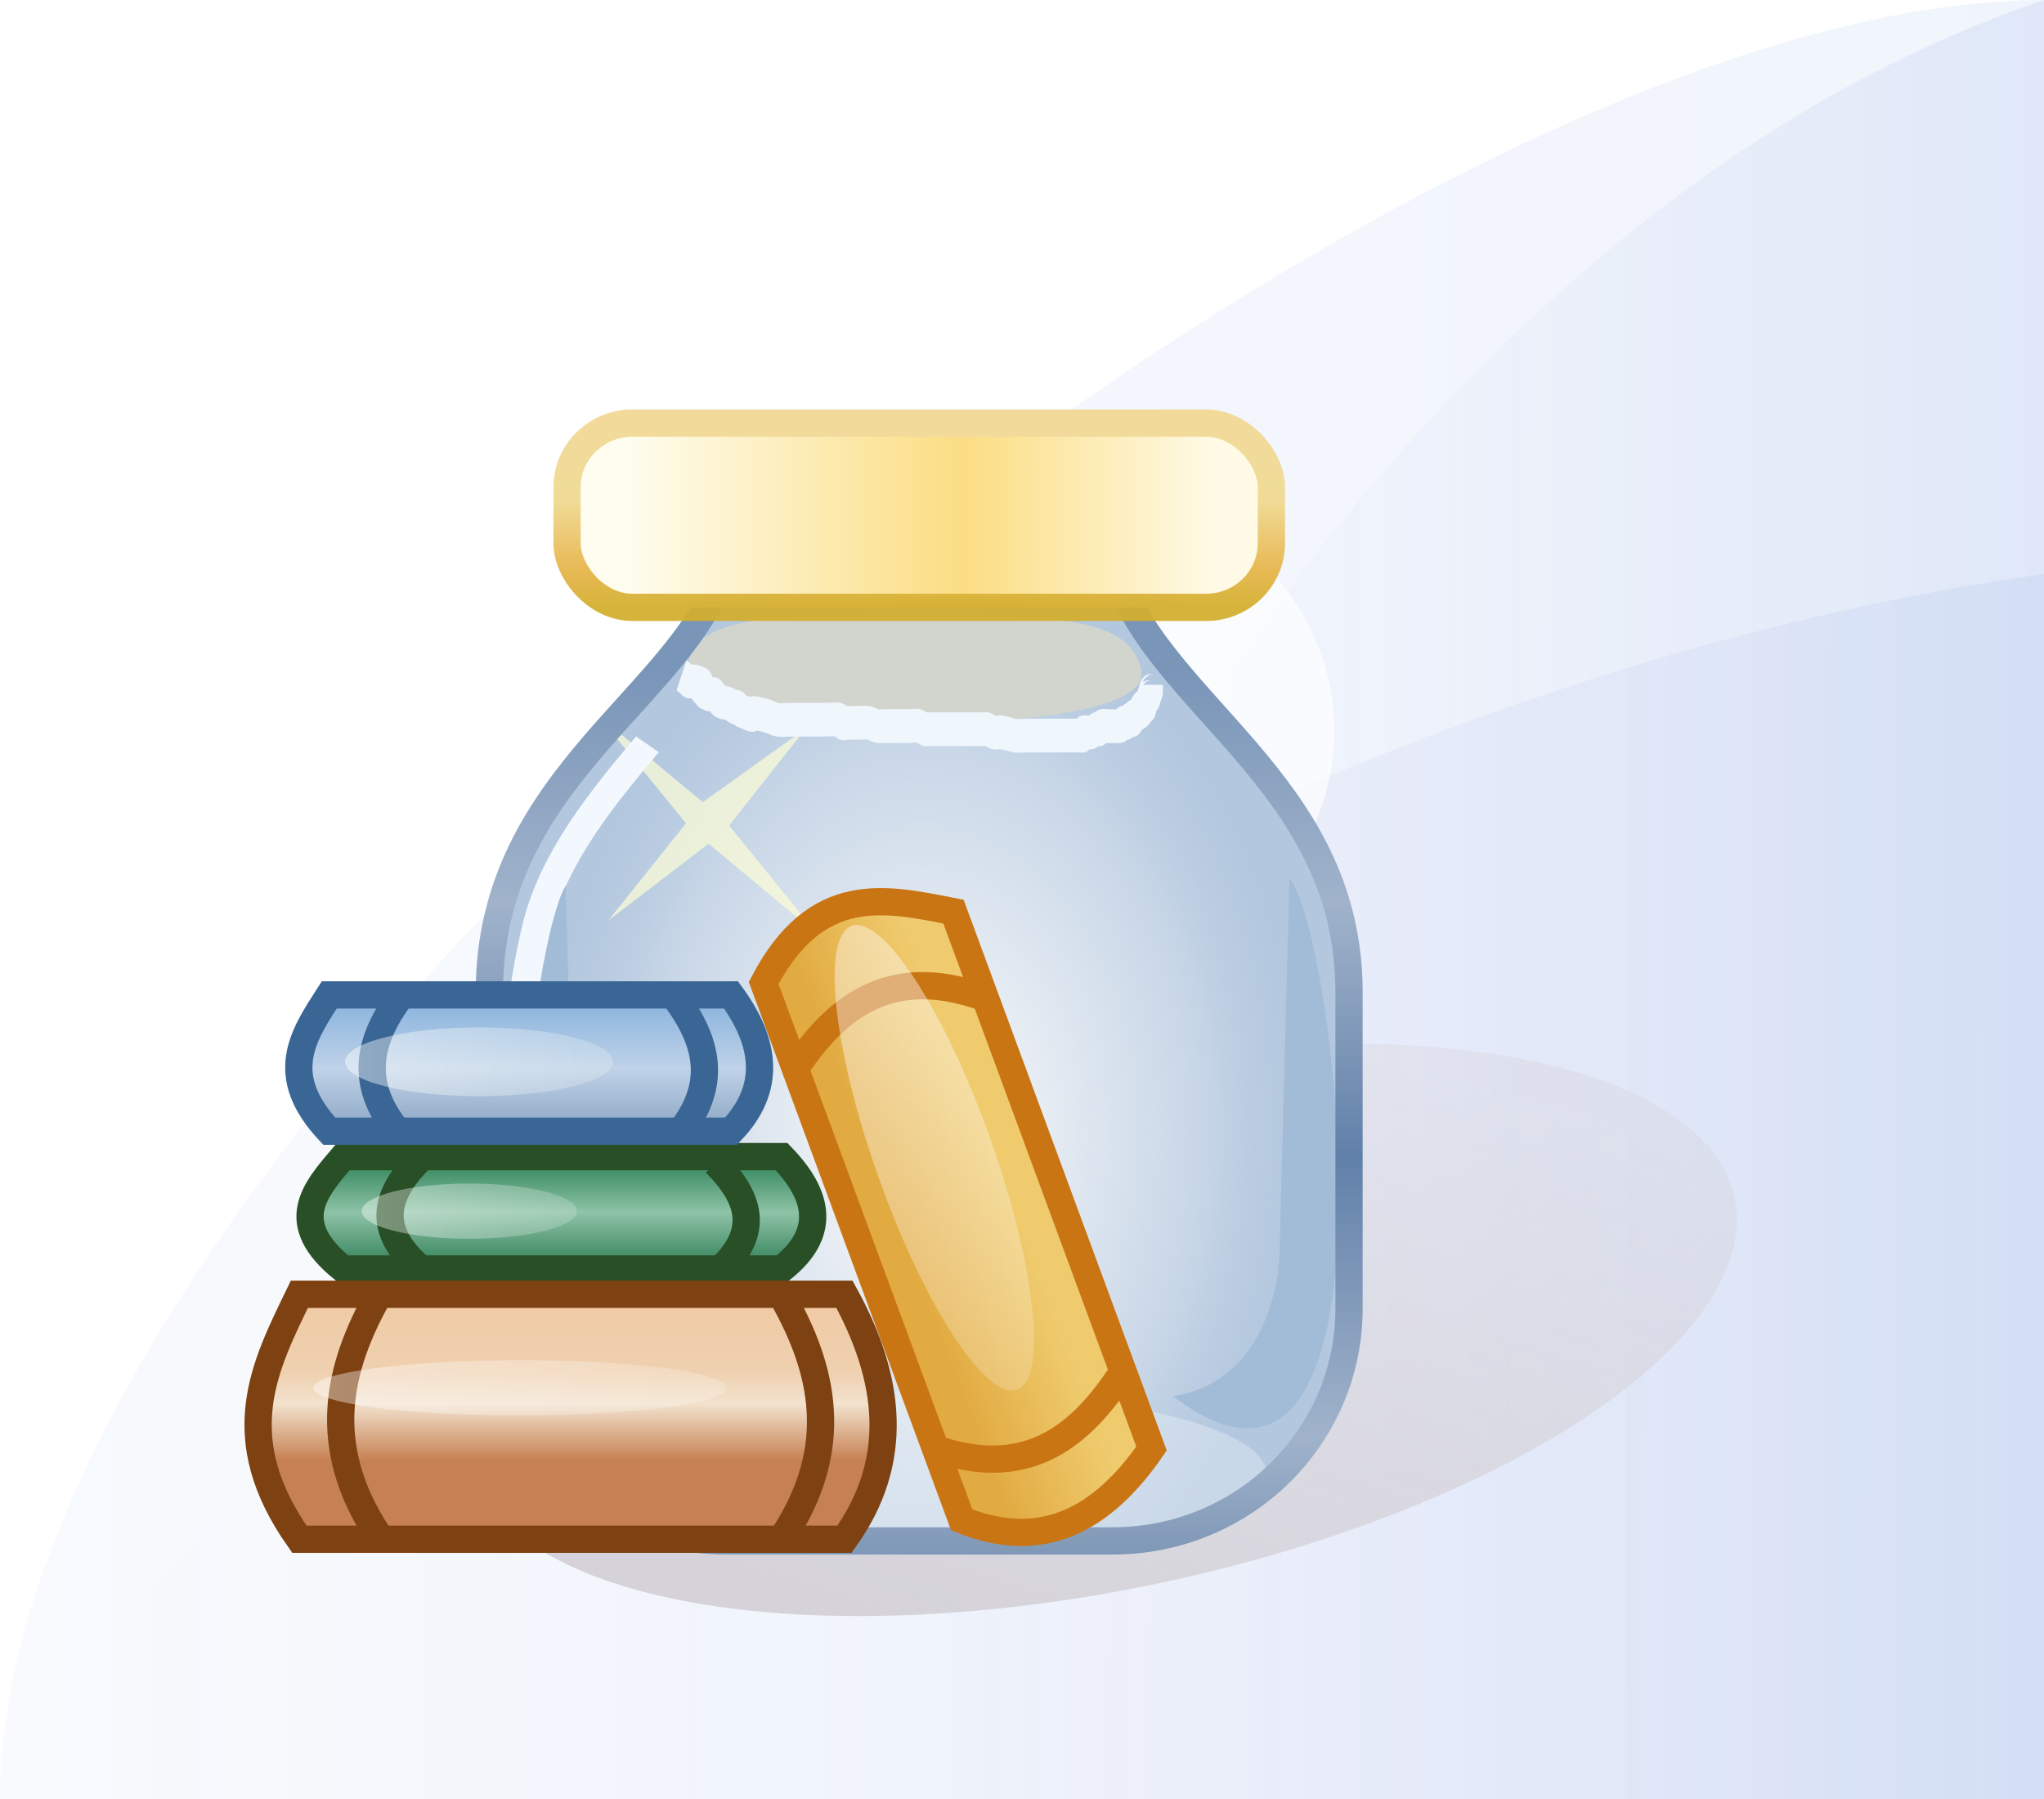 <?xml version="1.0" encoding="UTF-8" standalone="no"?>
<!-- Created with Inkscape (http://www.inkscape.org/) -->

<svg
   xmlns:dc="http://purl.org/dc/elements/1.1/"
   xmlns:cc="http://creativecommons.org/ns#"
   xmlns:rdf="http://www.w3.org/1999/02/22-rdf-syntax-ns#"
   xmlns:svg="http://www.w3.org/2000/svg"
   xmlns="http://www.w3.org/2000/svg"
   xmlns:xlink="http://www.w3.org/1999/xlink"
   xmlns:sodipodi="http://sodipodi.sourceforge.net/DTD/sodipodi-0.dtd"
   xmlns:inkscape="http://www.inkscape.org/namespaces/inkscape"
   width="75"
   height="66"
   id="svg2"
   version="1.1"
   inkscape:version="0.91 r13725"
   sodipodi:docname="addlibrary_wiz.svg"
   inkscape:export-filename="/Users/d021678/git/eclipse.jdt.ui/org.eclipse.jdt.ui/icons/full/wizban/newclass_wiz2.png"
   inkscape:export-xdpi="90"
   inkscape:export-ydpi="90">
  <defs
     id="defs4">
    <linearGradient
       inkscape:collect="always"
       id="linearGradient4487">
      <stop
         style="stop-color:#d5d2d9;stop-opacity:1"
         offset="0"
         id="stop4489" />
      <stop
         style="stop-color:#d5d2d9;stop-opacity:0.329"
         offset="1"
         id="stop4491" />
    </linearGradient>
    <linearGradient
       inkscape:collect="always"
       id="linearGradient7191">
      <stop
         style="stop-color:#90b7df;stop-opacity:1"
         offset="0"
         id="stop7193" />
      <stop
         id="stop7199"
         offset="0.555"
         style="stop-color:#bfd2e8;stop-opacity:1" />
      <stop
         style="stop-color:#97afcb;stop-opacity:1"
         offset="1"
         id="stop7195" />
    </linearGradient>
    <linearGradient
       inkscape:collect="always"
       id="linearGradient7181">
      <stop
         style="stop-color:#47906b;stop-opacity:1;"
         offset="0"
         id="stop7183" />
      <stop
         id="stop7189"
         offset="0.505"
         style="stop-color:#8ec3a7;stop-opacity:1" />
      <stop
         style="stop-color:#45926b;stop-opacity:1"
         offset="1"
         id="stop7185" />
    </linearGradient>
    <linearGradient
       inkscape:collect="always"
       id="linearGradient7157">
      <stop
         style="stop-color:#ffffff;stop-opacity:1"
         offset="0"
         id="stop7159" />
      <stop
         style="stop-color:#f5faf5;stop-opacity:0.427"
         offset="1"
         id="stop7161" />
    </linearGradient>
    <linearGradient
       inkscape:collect="always"
       id="linearGradient7149">
      <stop
         style="stop-color:#ffffff;stop-opacity:1"
         offset="0"
         id="stop7151" />
      <stop
         style="stop-color:#ffffff;stop-opacity:0.42"
         offset="1"
         id="stop7153" />
    </linearGradient>
    <linearGradient
       inkscape:collect="always"
       id="linearGradient7141">
      <stop
         style="stop-color:#e2ab42;stop-opacity:1"
         offset="0"
         id="stop7143" />
      <stop
         style="stop-color:#efcb6e;stop-opacity:1"
         offset="1"
         id="stop7145" />
    </linearGradient>
    <linearGradient
       id="linearGradient6824"
       inkscape:collect="always">
      <stop
         id="stop6826"
         offset="0"
         style="stop-color:#3a6696;stop-opacity:1" />
      <stop
         style="stop-color:#8ca8c4;stop-opacity:1"
         offset="0.291"
         id="stop6828" />
      <stop
         style="stop-color:#9cb4cf;stop-opacity:1"
         offset="0.557"
         id="stop6830" />
      <stop
         id="stop6832"
         offset="0.71"
         style="stop-color:#8ca8c4;stop-opacity:1" />
      <stop
         id="stop6834"
         offset="1"
         style="stop-color:#3a6696;stop-opacity:1" />
    </linearGradient>
    <linearGradient
       inkscape:collect="always"
       id="linearGradient6699">
      <stop
         style="stop-color:#284f26;stop-opacity:1"
         offset="0"
         id="stop6701" />
      <stop
         id="stop6703"
         offset="0.291"
         style="stop-color:#6aa084;stop-opacity:1" />
      <stop
         id="stop6705"
         offset="0.557"
         style="stop-color:#9dceb6;stop-opacity:1" />
      <stop
         style="stop-color:#7baf91;stop-opacity:1"
         offset="0.71"
         id="stop6707" />
      <stop
         style="stop-color:#284f26;stop-opacity:1"
         offset="1"
         id="stop6709" />
    </linearGradient>
    <linearGradient
       id="linearGradient6433"
       inkscape:collect="always">
      <stop
         id="stop6435"
         offset="0"
         style="stop-color:#7e4111;stop-opacity:1" />
      <stop
         style="stop-color:#bd713e;stop-opacity:1"
         offset="0.291"
         id="stop6437" />
      <stop
         style="stop-color:#e8cba7;stop-opacity:1"
         offset="0.557"
         id="stop6439" />
      <stop
         id="stop6441"
         offset="0.71"
         style="stop-color:#ecc79f;stop-opacity:1" />
      <stop
         id="stop6443"
         offset="1"
         style="stop-color:#7e4111;stop-opacity:1" />
    </linearGradient>
    <linearGradient
       inkscape:collect="always"
       id="linearGradient6394">
      <stop
         style="stop-color:#c68051;stop-opacity:1"
         offset="0"
         id="stop6396" />
      <stop
         id="stop6404"
         offset="0.291"
         style="stop-color:#c68051;stop-opacity:1" />
      <stop
         id="stop6402"
         offset="0.557"
         style="stop-color:#f2e2ce;stop-opacity:1" />
      <stop
         style="stop-color:#efd0af;stop-opacity:1"
         offset="0.71"
         id="stop6406" />
      <stop
         style="stop-color:#f0cba6;stop-opacity:1"
         offset="1"
         id="stop6398" />
    </linearGradient>
    <linearGradient
       inkscape:collect="always"
       id="linearGradient4972">
      <stop
         style="stop-color:#ffffff;stop-opacity:1"
         offset="0"
         id="stop4974" />
      <stop
         style="stop-color:#f5f8fd;stop-opacity:1"
         offset="1"
         id="stop4976" />
    </linearGradient>
    <linearGradient
       inkscape:collect="always"
       id="linearGradient4964">
      <stop
         style="stop-color:#ffffff;stop-opacity:1"
         offset="0"
         id="stop4966" />
      <stop
         style="stop-color:#e8eefa;stop-opacity:1"
         offset="1"
         id="stop4968" />
    </linearGradient>
    <linearGradient
       inkscape:collect="always"
       id="linearGradient4956">
      <stop
         style="stop-color:#fcfdfe;stop-opacity:1"
         offset="0"
         id="stop4958" />
      <stop
         style="stop-color:#dee6f8;stop-opacity:1"
         offset="1"
         id="stop4960" />
    </linearGradient>
    <filter
       style="color-interpolation-filters:sRGB"
       inkscape:label="Drop Shadow"
       id="filter8854">
      <feFlood
         flood-opacity="0.933"
         flood-color="rgb(244,248,254)"
         result="flood"
         id="feFlood8856" />
      <feComposite
         in="flood"
         in2="SourceGraphic"
         operator="in"
         result="composite1"
         id="feComposite8858" />
      <feGaussianBlur
         in="composite1"
         stdDeviation="1.2"
         result="blur"
         id="feGaussianBlur8860" />
      <feOffset
         dx="-1"
         dy="3"
         result="offset"
         id="feOffset8862" />
      <feComposite
         in="SourceGraphic"
         in2="offset"
         operator="over"
         result="composite2"
         id="feComposite8864" />
    </filter>
    <linearGradient
       id="linearGradient6122">
      <stop
         style="stop-color:#c0c0c0;stop-opacity:1"
         offset="0"
         id="stop6124" />
      <stop
         id="stop6132"
         offset="0.5"
         style="stop-color:#adadad;stop-opacity:1" />
      <stop
         style="stop-color:#808080;stop-opacity:1"
         offset="1"
         id="stop6126" />
    </linearGradient>
    <linearGradient
       id="linearGradient7087">
      <stop
         style="stop-color:#17325d;stop-opacity:1;"
         offset="0"
         id="stop7089" />
      <stop
         id="stop7091"
         offset="0.25"
         style="stop-color:#b4d0e2;stop-opacity:1" />
      <stop
         id="stop7093"
         offset="0.5"
         style="stop-color:#b7d2e4;stop-opacity:1" />
      <stop
         style="stop-color:#acc9de;stop-opacity:1"
         offset="0.75"
         id="stop7095" />
      <stop
         style="stop-color:#3e72a7;stop-opacity:1"
         offset="1"
         id="stop7097" />
    </linearGradient>
    <mask
       id="mask7366"
       maskUnits="userSpaceOnUse">
      <path
         style="fill:#ffffff;fill-opacity:1;stroke:#ffffff;stroke-width:1;stroke-linecap:butt;stroke-linejoin:miter;stroke-miterlimit:4;stroke-opacity:1;stroke-dashoffset:0;display:inline"
         d="m -16.593,1040.862 9.99,0 0,10.002 -2.983,3.038 -5.966,0 c -0.53,-0.022 -1.041,-0.552 -1.041,-1.038 z"
         id="path7368"
         inkscape:connector-curvature="0"
         sodipodi:nodetypes="ccccccc" />
    </mask>
    <linearGradient
       id="linearGradient7584-5">
      <stop
         id="stop7586-4"
         offset="0"
         style="stop-color:#f9cd5f;stop-opacity:1" />
      <stop
         id="stop7588-5"
         offset="1"
         style="stop-color:#fbf0b4;stop-opacity:1" />
    </linearGradient>
    <linearGradient
       id="linearGradient7592-1">
      <stop
         id="stop7594-6"
         offset="0"
         style="stop-color:#bd8416;stop-opacity:1" />
      <stop
         id="stop7596-9"
         offset="1"
         style="stop-color:#a66b10;stop-opacity:1" />
    </linearGradient>
    <linearGradient
       id="linearGradient10798-1-9-3-7-6-6-6-2-6-7-98-9-4-1">
      <stop
         style="stop-color:#5aad60;stop-opacity:1;"
         offset="0"
         id="stop10800-5-2-1-8-20-4-0-2-1-9-0-0-1-1" />
      <stop
         id="stop10806-6-8-5-3-9-2-2-7-0-4-2-7-8-9"
         offset="0.5"
         style="stop-color:#5bb26a;stop-opacity:1;" />
      <stop
         style="stop-color:#a4c589;stop-opacity:1"
         offset="1"
         id="stop10802-1-5-3-0-4-6-8-5-5-6-69-6-4-0" />
    </linearGradient>
    <mask
       maskUnits="userSpaceOnUse"
       id="mask7366-4">
      <path
         sodipodi:nodetypes="ccccccc"
         inkscape:connector-curvature="0"
         id="path7368-2"
         d="m -16.593,1040.862 9.99,0 0,10.002 -2.983,3.038 -5.966,0 c -0.53,-0.022 -1.041,-0.552 -1.041,-1.038 z"
         style="fill:#ffffff;fill-opacity:1;stroke:#ffffff;stroke-width:1;stroke-linecap:butt;stroke-linejoin:miter;stroke-miterlimit:4;stroke-opacity:1;stroke-dashoffset:0;display:inline" />
    </mask>
    <linearGradient
       inkscape:collect="always"
       xlink:href="#linearGradient7087"
       id="linearGradient9331"
       gradientUnits="userSpaceOnUse"
       gradientTransform="translate(-20,0)"
       x1="4.778"
       y1="1039.812"
       x2="4.778"
       y2="1041.911" />
    <linearGradient
       y2="1041.911"
       x2="4.778"
       y1="1039.812"
       x1="4.778"
       gradientTransform="translate(-18,4.7e-5)"
       gradientUnits="userSpaceOnUse"
       id="linearGradient9333"
       xlink:href="#linearGradient7087"
       inkscape:collect="always" />
    <linearGradient
       y2="1041.911"
       x2="4.778"
       y1="1039.812"
       x1="4.778"
       gradientTransform="translate(-16,4.7e-5)"
       gradientUnits="userSpaceOnUse"
       id="linearGradient9335"
       xlink:href="#linearGradient7087"
       inkscape:collect="always" />
    <linearGradient
       y2="1041.911"
       x2="4.778"
       y1="1039.812"
       x1="4.778"
       gradientTransform="translate(-14,4.7e-5)"
       gradientUnits="userSpaceOnUse"
       id="linearGradient9337"
       xlink:href="#linearGradient7087"
       inkscape:collect="always" />
    <linearGradient
       y2="1041.911"
       x2="4.778"
       y1="1039.812"
       x1="4.778"
       gradientTransform="translate(-12,4.7e-5)"
       gradientUnits="userSpaceOnUse"
       id="linearGradient9339"
       xlink:href="#linearGradient7087"
       inkscape:collect="always" />
    <linearGradient
       gradientTransform="translate(-80,0)"
       gradientUnits="userSpaceOnUse"
       y2="1042.797"
       x2="163.22"
       y1="1042.797"
       x1="88.22"
       id="linearGradient68073"
       xlink:href="#linearGradient4956"
       inkscape:collect="always" />
    <linearGradient
       gradientTransform="translate(-80,0)"
       gradientUnits="userSpaceOnUse"
       y2="1032.267"
       x2="163.22"
       y1="1032.267"
       x1="94.47"
       id="linearGradient68075"
       xlink:href="#linearGradient4964"
       inkscape:collect="always" />
    <linearGradient
       gradientTransform="translate(-80,0)"
       gradientUnits="userSpaceOnUse"
       y2="1032.267"
       x2="152.722"
       y1="1032.267"
       x1="88.22"
       id="linearGradient68077"
       xlink:href="#linearGradient4972"
       inkscape:collect="always" />
    <filter
       id="filter8854-9"
       inkscape:label="Drop Shadow"
       style="color-interpolation-filters:sRGB">
      <feFlood
         id="feFlood8856-0"
         result="flood"
         flood-color="rgb(244,248,254)"
         flood-opacity="0.933" />
      <feComposite
         id="feComposite8858-2"
         result="composite1"
         operator="in"
         in2="SourceGraphic"
         in="flood" />
      <feGaussianBlur
         id="feGaussianBlur8860-3"
         result="blur"
         stdDeviation="1.2"
         in="composite1" />
      <feOffset
         id="feOffset8862-2"
         result="offset"
         dy="3"
         dx="-1" />
      <feComposite
         id="feComposite8864-3"
         result="composite2"
         operator="over"
         in2="offset"
         in="SourceGraphic" />
    </filter>
    <linearGradient
       id="linearGradient10798-1-9-3-7-6-8-9-0-9-1">
      <stop
         id="stop10800-5-2-1-8-20-6-4-9-8-2"
         offset="0"
         style="stop-color:#7564b1;stop-opacity:1" />
      <stop
         style="stop-color:#5d4aa1;stop-opacity:1"
         offset="0.5"
         id="stop10806-6-8-5-3-9-24-8-4-3-2" />
      <stop
         id="stop10802-1-5-3-0-4-8-4-2-9-2"
         offset="1"
         style="stop-color:#9283c3;stop-opacity:1" />
    </linearGradient>
    <linearGradient
       id="linearGradient7540-2-3-8-7">
      <stop
         id="stop7542-8-7-5-3"
         offset="0"
         style="stop-color:#ffffff;stop-opacity:0.502" />
      <stop
         style="stop-color:#ffffff;stop-opacity:1"
         offset="0.476"
         id="stop7544-8-2-0-5" />
      <stop
         style="stop-color:#ffffff;stop-opacity:0"
         offset="0.5"
         id="stop7546-1-7-9-5" />
      <stop
         id="stop7548-98-9-2-4"
         offset="1"
         style="stop-color:#ffffff;stop-opacity:0;" />
    </linearGradient>
    <linearGradient
       inkscape:collect="always"
       id="linearGradient7272-66-4-5-5-5-8">
      <stop
         style="stop-color:#8f6c10;stop-opacity:1"
         offset="0"
         id="stop7274-6-0-1-7-4-7" />
      <stop
         style="stop-color:#c9a645;stop-opacity:1"
         offset="1"
         id="stop7276-66-6-3-9-1-4" />
    </linearGradient>
    <linearGradient
       y2="1030.341"
       x2="-10.16"
       y1="1030.341"
       x1="-22.454"
       gradientUnits="userSpaceOnUse"
       id="linearGradient10540"
       xlink:href="#linearGradient7540-2-3-8-7"
       inkscape:collect="always" />
    <linearGradient
       y2="1030.341"
       x2="-10.16"
       y1="1030.341"
       x1="-22.454"
       gradientTransform="matrix(0,1,-1,0,1014.034,1046.648)"
       gradientUnits="userSpaceOnUse"
       id="linearGradient10542"
       xlink:href="#linearGradient7540-2-3-8-7"
       inkscape:collect="always" />
    <linearGradient
       y2="1023.257"
       x2="-15.946"
       y1="1037.466"
       x1="-15.946"
       gradientTransform="matrix(0.956,0,0,0.956,-0.72,45.488)"
       gradientUnits="userSpaceOnUse"
       id="linearGradient10544"
       xlink:href="#linearGradient7272-66-4-5-5-5-8"
       inkscape:collect="always" />
    <mask
       id="mask10620"
       maskUnits="userSpaceOnUse">
      <path
         transform="matrix(0.555,0,0,0.555,-206.96,787.087)"
         d="m 398.75,468.237 a 10.625,10.625 0 1 1 -21.25,0 10.625,10.625 0 1 1 21.25,0 z"
         sodipodi:ry="10.625"
         sodipodi:rx="10.625"
         sodipodi:cy="468.23718"
         sodipodi:cx="388.125"
         id="path10622"
         style="font-size:13.589px;font-style:normal;font-weight:normal;line-height:125%;letter-spacing:0px;word-spacing:0px;fill:#ffffff;fill-opacity:1;stroke:#ffffff;stroke-width:2.166;stroke-linecap:round;stroke-linejoin:round;stroke-miterlimit:4;stroke-opacity:1;stroke-dasharray:none;stroke-dashoffset:0;display:inline;font-family:Sans"
         sodipodi:type="arc" />
    </mask>
    <linearGradient
       id="linearGradient4528-9-5-7-9-7-3">
      <stop
         id="stop4530-0-5-0-5-8-4"
         offset="0"
         style="stop-color:#e0c576;stop-opacity:1;" />
      <stop
         id="stop4532-7-9-3-3-6-1"
         offset="1"
         style="stop-color:#9e7916;stop-opacity:1" />
    </linearGradient>
    <linearGradient
       id="linearGradient6281-8-0-1-6-6-4-2-8-0">
      <stop
         style="stop-color:#f7f9fb;stop-opacity:1"
         offset="0"
         id="stop6283-0-2-2-1-2-0-1-6-0" />
      <stop
         style="stop-color:#ffd680;stop-opacity:1"
         offset="1"
         id="stop6285-5-0-9-7-6-9-9-1-9" />
    </linearGradient>
    <linearGradient
       inkscape:collect="always"
       xlink:href="#linearGradient4972-7"
       id="linearGradient4978"
       x1="88.22"
       y1="1032.267"
       x2="163.22"
       y2="1032.267"
       gradientUnits="userSpaceOnUse"
       gradientTransform="translate(-88.22,-999.267)" />
    <linearGradient
       inkscape:collect="always"
       id="linearGradient4972-7">
      <stop
         style="stop-color:#b8ccf1;stop-opacity:0.102"
         offset="0"
         id="stop4974-8" />
      <stop
         style="stop-color:#6e97e2;stop-opacity:0.102"
         offset="1"
         id="stop4976-1" />
    </linearGradient>
    <linearGradient
       inkscape:collect="always"
       xlink:href="#linearGradient4964-3"
       id="linearGradient4970"
       x1="118.386"
       y1="1032.184"
       x2="163.22"
       y2="1032.267"
       gradientUnits="userSpaceOnUse"
       gradientTransform="translate(-88.22,-999.267)" />
    <linearGradient
       inkscape:collect="always"
       id="linearGradient4964-3">
      <stop
         style="stop-color:#ffffff;stop-opacity:0.349"
         offset="0"
         id="stop4966-1" />
      <stop
         style="stop-color:#91ade6;stop-opacity:1"
         offset="1"
         id="stop4968-1" />
    </linearGradient>
    <linearGradient
       inkscape:collect="always"
       xlink:href="#linearGradient4956-2"
       id="linearGradient4962"
       x1="88.22"
       y1="1042.797"
       x2="163.22"
       y2="1042.797"
       gradientUnits="userSpaceOnUse"
       gradientTransform="translate(-88.22,-999.267)" />
    <linearGradient
       inkscape:collect="always"
       id="linearGradient4956-2">
      <stop
         style="stop-color:#fcfdfe;stop-opacity:0.256"
         offset="0"
         id="stop4958-5" />
      <stop
         style="stop-color:#98aae7;stop-opacity:0.404"
         offset="1"
         id="stop4960-6" />
    </linearGradient>
    <linearGradient
       id="linearGradient3827">
      <stop
         id="stop3829"
         offset="0"
         style="stop-color:#ffffff;stop-opacity:0;" />
      <stop
         style="stop-color:#ffffff;stop-opacity:1;"
         offset="0.601"
         id="stop3835" />
      <stop
         id="stop3831"
         offset="1"
         style="stop-color:#ffffff;stop-opacity:0;" />
    </linearGradient>
    <linearGradient
       id="linearGradient10798-1-9-3-7-6-8-9-0-9-1-0">
      <stop
         id="stop10800-5-2-1-8-20-6-4-9-8-2-9"
         offset="0"
         style="stop-color:#f3faed;stop-opacity:1" />
      <stop
         style="stop-color:#e7f4da;stop-opacity:1"
         offset="0.659"
         id="stop10806-6-8-5-3-9-24-8-4-3-2-4" />
      <stop
         id="stop10802-1-5-3-0-4-8-4-2-9-2-5"
         offset="1"
         style="stop-color:#67bf1f;stop-opacity:1" />
    </linearGradient>
    <linearGradient
       id="linearGradient4847">
      <stop
         style="stop-color:#d2e0f1;stop-opacity:1"
         offset="0"
         id="stop4849" />
      <stop
         id="stop4855"
         offset="0.841"
         style="stop-color:#d2e0f1;stop-opacity:1" />
      <stop
         style="stop-color:#e8edec;stop-opacity:1"
         offset="1"
         id="stop4851" />
    </linearGradient>
    <radialGradient
       inkscape:collect="always"
       xlink:href="#linearGradient4960"
       id="radialGradient4091"
       gradientUnits="userSpaceOnUse"
       gradientTransform="matrix(2.784,0.044,-0.065,3.991,27.904,-3151.329)"
       cx="28.533"
       cy="1045.88"
       fx="28.533"
       fy="1045.88"
       r="5.016" />
    <linearGradient
       id="linearGradient4960">
      <stop
         id="stop4962"
         offset="0"
         style="stop-color:#fdfcfa;stop-opacity:1;" />
      <stop
         style="stop-color:#ffffff;stop-opacity:0.251"
         offset="0.749"
         id="stop4964" />
      <stop
         id="stop4966-2"
         offset="1"
         style="stop-color:#d2e0f1;stop-opacity:0" />
    </linearGradient>
    <linearGradient
       inkscape:collect="always"
       xlink:href="#linearGradient4968"
       id="linearGradient4093"
       gradientUnits="userSpaceOnUse"
       gradientTransform="matrix(3.144,0,0,3.09,-50.361,-2208.075)"
       x1="33.923"
       y1="1051.258"
       x2="33.923"
       y2="1040.46" />
    <linearGradient
       id="linearGradient4968">
      <stop
         id="stop4970"
         offset="0"
         style="stop-color:#7792b2;stop-opacity:1;" />
      <stop
         style="stop-color:#a1b3cb;stop-opacity:1"
         offset="0.159"
         id="stop4972" />
      <stop
         style="stop-color:#6180a9;stop-opacity:1"
         offset="0.466"
         id="stop4974-2" />
      <stop
         style="stop-color:#a1b3cb;stop-opacity:1"
         offset="0.744"
         id="stop4976-6" />
      <stop
         id="stop4978"
         offset="1"
         style="stop-color:#7995b8;stop-opacity:1" />
    </linearGradient>
    <linearGradient
       inkscape:collect="always"
       xlink:href="#linearGradient4817"
       id="linearGradient4095"
       gradientUnits="userSpaceOnUse"
       gradientTransform="matrix(3.144,0,0,3.09,-50.361,-2208.529)"
       x1="25.083"
       y1="1038.872"
       x2="31.932"
       y2="1038.872" />
    <linearGradient
       inkscape:collect="always"
       id="linearGradient4817">
      <stop
         style="stop-color:#fefdef;stop-opacity:1;"
         offset="0"
         id="stop4819" />
      <stop
         id="stop5177"
         offset="0.575"
         style="stop-color:#fbdd83;stop-opacity:1" />
      <stop
         style="stop-color:#fefae5;stop-opacity:1"
         offset="1"
         id="stop4821" />
    </linearGradient>
    <linearGradient
       inkscape:collect="always"
       xlink:href="#linearGradient4825"
       id="linearGradient4097"
       gradientUnits="userSpaceOnUse"
       gradientTransform="matrix(3.144,0,0,3.09,-50.361,-2208.529)"
       x1="27.425"
       y1="1037.767"
       x2="27.425"
       y2="1039.846" />
    <linearGradient
       inkscape:collect="always"
       id="linearGradient4825">
      <stop
         style="stop-color:#f2da9b;stop-opacity:1"
         offset="0"
         id="stop4827" />
      <stop
         id="stop5175"
         offset="0.387"
         style="stop-color:#f0dc98;stop-opacity:1" />
      <stop
         id="stop5173"
         offset="0.766"
         style="stop-color:#e9ba58;stop-opacity:1" />
      <stop
         style="stop-color:#d3af2e;stop-opacity:0.937"
         offset="1"
         id="stop4829" />
    </linearGradient>
    <filter
       inkscape:collect="always"
       style="color-interpolation-filters:sRGB"
       id="filter5127"
       x="-0.078"
       width="1.155"
       y="-0.023"
       height="1.047">
      <feGaussianBlur
         inkscape:collect="always"
         stdDeviation="0.197"
         id="feGaussianBlur5129" />
    </filter>
    <filter
       inkscape:collect="always"
       style="color-interpolation-filters:sRGB"
       id="filter5127-8"
       x="-0.078"
       width="1.155"
       y="-0.023"
       height="1.047">
      <feGaussianBlur
         inkscape:collect="always"
         stdDeviation="0.197"
         id="feGaussianBlur5129-7" />
    </filter>
    <filter
       height="1.201"
       y="-0.101"
       width="1.202"
       x="-0.1"
       id="filter4285-9-8-5"
       style="color-interpolation-filters:sRGB"
       inkscape:collect="always">
      <feGaussianBlur
         id="feGaussianBlur4287-9-5-9"
         stdDeviation="0.1"
         inkscape:collect="always" />
    </filter>
    <filter
       inkscape:collect="always"
       style="color-interpolation-filters:sRGB"
       id="filter5205"
       x="-0.053"
       width="1.106"
       y="-0.206"
       height="1.412">
      <feGaussianBlur
         inkscape:collect="always"
         stdDeviation="0.419"
         id="feGaussianBlur5207" />
    </filter>
    <filter
       inkscape:collect="always"
       style="color-interpolation-filters:sRGB"
       id="filter5214"
       x="-0.03"
       width="1.06"
       y="-0.124"
       height="1.248">
      <feGaussianBlur
         inkscape:collect="always"
         stdDeviation="0.31"
         id="feGaussianBlur5216" />
    </filter>
    <filter
       inkscape:collect="always"
       style="color-interpolation-filters:sRGB"
       id="filter5311"
       x="-0.082"
       width="1.164"
       y="-0.973"
       height="2.946">
      <feGaussianBlur
         inkscape:collect="always"
         stdDeviation="0.59"
         id="feGaussianBlur5313" />
    </filter>
    <filter
       inkscape:collect="always"
       style="color-interpolation-filters:sRGB"
       id="filter5355"
       x="-0.324"
       width="1.647"
       y="-0.056"
       height="1.111">
      <feGaussianBlur
         inkscape:collect="always"
         stdDeviation="0.581"
         id="feGaussianBlur5357" />
    </filter>
    <filter
       inkscape:collect="always"
       style="color-interpolation-filters:sRGB"
       id="filter5535"
       x="-0.484"
       width="1.968"
       y="-0.569"
       height="2.139">
      <feGaussianBlur
         inkscape:collect="always"
         stdDeviation="5.254"
         id="feGaussianBlur5537" />
    </filter>
    <linearGradient
       inkscape:collect="always"
       xlink:href="#linearGradient6394"
       id="linearGradient6400"
       x1="95"
       y1="67"
       x2="95"
       y2="60"
       gradientUnits="userSpaceOnUse"
       gradientTransform="matrix(1,0,0,1.123,-76.096,967.005)" />
    <linearGradient
       gradientTransform="matrix(-1,0,0,1,194.801,0.057)"
       inkscape:collect="always"
       xlink:href="#linearGradient6433"
       id="linearGradient6550"
       x1="89.798"
       y1="66.983"
       x2="89.613"
       y2="59.751"
       gradientUnits="userSpaceOnUse" />
    <filter
       inkscape:collect="always"
       style="color-interpolation-filters:sRGB"
       id="filter6695"
       x="-0.09"
       width="1.18"
       y="-0.359"
       height="1.718">
      <feGaussianBlur
         inkscape:collect="always"
         stdDeviation="0.15"
         id="feGaussianBlur6697" />
    </filter>
    <linearGradient
       inkscape:collect="always"
       xlink:href="#linearGradient6699"
       id="linearGradient6807"
       x1="89.798"
       y1="66.983"
       x2="89.613"
       y2="59.751"
       gradientUnits="userSpaceOnUse"
       gradientTransform="matrix(-0.804,0,0,0.638,147.75,3.676)" />
    <filter
       inkscape:collect="always"
       style="color-interpolation-filters:sRGB"
       id="filter6695-6"
       x="-0.09"
       width="1.18"
       y="-0.359"
       height="1.718">
      <feGaussianBlur
         inkscape:collect="always"
         stdDeviation="0.15"
         id="feGaussianBlur6697-2" />
    </filter>
    <filter
       inkscape:collect="always"
       style="color-interpolation-filters:sRGB"
       id="filter6695-6-6"
       x="-0.09"
       width="1.18"
       y="-0.359"
       height="1.718">
      <feGaussianBlur
         inkscape:collect="always"
         stdDeviation="0.15"
         id="feGaussianBlur6697-2-6" />
    </filter>
    <linearGradient
       inkscape:collect="always"
       xlink:href="#linearGradient6824"
       id="linearGradient6934"
       gradientUnits="userSpaceOnUse"
       gradientTransform="matrix(-0.737,0,0,0.641,144.811,-0.497)"
       x1="89.798"
       y1="66.983"
       x2="89.613"
       y2="59.751" />
    <filter
       inkscape:collect="always"
       style="color-interpolation-filters:sRGB"
       id="filter6695-61"
       x="-0.09"
       width="1.18"
       y="-0.359"
       height="1.718">
      <feGaussianBlur
         inkscape:collect="always"
         stdDeviation="0.15"
         id="feGaussianBlur6697-7" />
    </filter>
    <linearGradient
       inkscape:collect="always"
       xlink:href="#linearGradient7141"
       id="linearGradient7147"
       x1="32.815"
       y1="1031.086"
       x2="36.784"
       y2="1029.56"
       gradientUnits="userSpaceOnUse" />
    <linearGradient
       inkscape:collect="always"
       xlink:href="#linearGradient7149"
       id="linearGradient7155"
       x1="65.713"
       y1="54.55"
       x2="69.359"
       y2="54.5"
       gradientUnits="userSpaceOnUse" />
    <linearGradient
       inkscape:collect="always"
       xlink:href="#linearGradient7157"
       id="linearGradient7163"
       x1="64.641"
       y1="54.5"
       x2="69.359"
       y2="54.5"
       gradientUnits="userSpaceOnUse" />
    <linearGradient
       inkscape:collect="always"
       xlink:href="#linearGradient7157"
       id="linearGradient7171"
       x1="64.641"
       y1="54.5"
       x2="69.359"
       y2="54.5"
       gradientUnits="userSpaceOnUse" />
    <linearGradient
       inkscape:collect="always"
       xlink:href="#linearGradient7149"
       id="linearGradient7179"
       x1="64.641"
       y1="54.5"
       x2="69.359"
       y2="54.5"
       gradientUnits="userSpaceOnUse" />
    <linearGradient
       inkscape:collect="always"
       xlink:href="#linearGradient7181"
       id="linearGradient7187"
       x1="24"
       y1="1032.362"
       x2="24"
       y2="1029.362"
       gradientUnits="userSpaceOnUse" />
    <linearGradient
       inkscape:collect="always"
       xlink:href="#linearGradient7191"
       id="linearGradient7197"
       x1="23"
       y1="1023.362"
       x2="23"
       y2="1027.362"
       gradientUnits="userSpaceOnUse" />
    <linearGradient
       inkscape:collect="always"
       xlink:href="#linearGradient4487"
       id="linearGradient4493"
       x1="978.377"
       y1="1331.4"
       x2="986.224"
       y2="1306.461"
       gradientUnits="userSpaceOnUse" />
    <filter
       inkscape:collect="always"
       style="color-interpolation-filters:sRGB"
       id="filter4535"
       x="-0.046"
       width="1.091"
       y="-0.101"
       height="1.202">
      <feGaussianBlur
         inkscape:collect="always"
         stdDeviation="1.161"
         id="feGaussianBlur4537" />
    </filter>
  </defs>
  <sodipodi:namedview
     id="base"
     pagecolor="#404040"
     bordercolor="#666666"
     borderopacity="1.0"
     inkscape:pageopacity="0"
     inkscape:pageshadow="2"
     inkscape:zoom="11.65037"
     inkscape:cx="84.375"
     inkscape:cy="24.750017"
     inkscape:document-units="px"
     inkscape:current-layer="layer1"
     showgrid="true"
     inkscape:window-width="2560"
     inkscape:window-height="1391"
     inkscape:window-x="0"
     inkscape:window-y="1"
     inkscape:window-maximized="1"
     showguides="true"
     inkscape:guide-bbox="true"
     inkscape:snap-global="true"
     inkscape:snap-bbox="true"
     inkscape:bbox-nodes="true">
    <inkscape:grid
       type="xygrid"
       id="grid4112"
       empspacing="5"
       visible="true"
       enabled="true"
       snapvisiblegridlinesonly="true" />
  </sodipodi:namedview>
  <g
     inkscape:groupmode="layer"
     id="layer2"
     inkscape:label="Background"
     style="display:inline"
     sodipodi:insensitive="true">
    <path
       sodipodi:nodetypes="cccc"
       inkscape:connector-curvature="0"
       id="rect4113-1"
       d="M 75,0 75,66 1e-6,66 C 1e-6,41.205 50.01,0 75,0 Z"
       style="display:inline;fill:url(#linearGradient4978);fill-opacity:1;stroke:none" />
    <path
       sodipodi:nodetypes="cccc"
       inkscape:connector-curvature="0"
       id="rect4113-1-0"
       d="M 75,21.061 75,66 1e-6,66 C 10.625,47.804 43.51,25.436 75,21.061 Z"
       style="display:inline;opacity:0.404;fill:url(#linearGradient4962);fill-opacity:1;stroke:none" />
    <g
       id="g11331-3-1-1-7"
       style="display:inline"
       transform="matrix(0.279,0,0,0.279,-14.618,-107.529)">
      <g
         style="fill:#737986;fill-opacity:1;stroke:#595e68;stroke-opacity:1"
         id="g13408-8-2" />
    </g>
    <path
       sodipodi:nodetypes="cccc"
       inkscape:connector-curvature="0"
       id="rect4113-1-7"
       d="M 75,4.0000001e-7 75,66 30,66 C 30,46.154 47.709,9.25 75,4e-7 Z"
       style="display:inline;opacity:0.184;fill:url(#linearGradient4970);fill-opacity:1;stroke:none" />
  </g>
  <g
     inkscape:label="Foreground"
     inkscape:groupmode="layer"
     id="layer1"
     style="display:inline"
     transform="translate(0,-986.362)">
    <ellipse
       style="opacity:1;fill:url(#linearGradient4493);fill-opacity:1;stroke:none;stroke-width:3;stroke-linecap:round;stroke-linejoin:miter;stroke-miterlimit:4;stroke-dasharray:none;stroke-dashoffset:0;stroke-opacity:1;filter:url(#filter4535)"
       id="path4485"
       cx="978.171"
       cy="1317.618"
       rx="21.5"
       ry="13.782"
       transform="matrix(1,0,-0.648,0.762,-83.913,31.123)" />
    <g
       transform="matrix(0.928,0,0,0.928,-334.808,585.977)"
       style="display:inline"
       id="g11331-3-1-1">
      <g
         id="g13408-8"
         style="fill:#737986;fill-opacity:1;stroke:#595e68;stroke-width:0.301;stroke-opacity:1" />
    </g>
    <g
       id="text6430-2"
       style="font-style:normal;font-weight:normal;font-size:13.589px;line-height:125%;font-family:Sans;letter-spacing:0px;word-spacing:0px;fill:#ffffff;fill-opacity:1;stroke:none"
       transform="matrix(3.325,0,0,3.325,49.654,-2426.211)" />
    <g
       transform="matrix(3.139,0,0,3.522,49.654,-2426.211)"
       style="font-style:normal;font-weight:normal;font-size:15.569px;line-height:125%;font-family:Sans;letter-spacing:0px;word-spacing:0px;fill:#ffffff;fill-opacity:1;stroke:none"
       id="text3782-3" />
    <g
       id="g11331-3-1-1-00"
       style="display:inline"
       transform="matrix(0,-0.149,0.149,0,3.015,1093.276)">
      <g
         style="fill:#737986;fill-opacity:1;stroke:#595e68;stroke-opacity:1"
         id="g13408-8-1" />
    </g>
    <g
       id="g7590-7-0"
       style="display:inline"
       transform="matrix(1.123,0,0,1.123,51.605,-118.014)" />
    <g
       id="g7827-7-5"
       style="display:inline"
       transform="matrix(0.455,0,0,0.455,119.659,561.317)" />
    <g
       transform="matrix(0.279,0,0,0.279,71.714,852.063)"
       style="display:inline"
       id="g11331-3-1-1-0">
      <g
         id="g13408-8-4"
         style="fill:#737986;fill-opacity:1;stroke:#595e68;stroke-opacity:1" />
    </g>
    <path
       style="display:inline;opacity:0.799;fill:#ffffff;fill-opacity:1;stroke:none;stroke-width:1.5;stroke-linecap:round;stroke-linejoin:miter;stroke-miterlimit:4;stroke-dasharray:none;stroke-dashoffset:0;stroke-opacity:1;filter:url(#filter5535)"
       d="m 44.265,1011.6 a 19.925,19.997 0 0 0 -16.566,8.906 13.026,11.92 0 0 0 -0.088,1.326 13.026,11.92 0 0 0 13.027,11.92 13.026,11.92 0 0 0 13.025,-11.92 13.026,11.92 0 0 0 -5.744,-9.879 19.925,19.997 0 0 0 -3.654,-0.353 z"
       id="path5381-3"
       inkscape:connector-curvature="0"
       transform="matrix(0.798,0,0,0.78,6.142,216.15)" />
    <g
       id="g6222"
       transform="translate(-5.543,4.023)">
      <path
         sodipodi:nodetypes="ccssssssc"
         inkscape:connector-curvature="0"
         id="rect4044"
         d="m 32.185,1002.925 14.173,0 c 1.424,5.224 8.685,8.006 8.685,15.806 l 0,11.606 c 0,4.728 -3.873,8.534 -8.685,8.534 l -14.173,0 c -4.811,0 -8.685,-3.806 -8.685,-8.534 l 0,-11.606 c 0,-8.005 7.341,-10.878 8.685,-15.806 z"
         style="display:inline;fill:#b3c7de;fill-opacity:1;stroke:none" />
      <path
         sodipodi:nodetypes="ccssssssc"
         inkscape:connector-curvature="0"
         id="rect4044-7"
         d="m 32.009,1002.489 14.173,0 c 1.424,5.224 8.685,8.006 8.685,15.806 l 0,11.606 c 0,4.728 -3.873,8.534 -8.685,8.534 l -14.173,0 c -4.811,0 -8.685,-3.806 -8.685,-8.534 l 0,-11.606 c 0,-8.005 7.341,-10.878 8.685,-15.806 z"
         style="display:inline;fill:url(#radialGradient4091);fill-opacity:1;stroke:none" />
      <ellipse
         ry="3"
         rx="12.5"
         cy="1036.367"
         cx="39.496"
         id="path5100"
         style="display:inline;opacity:0.607;fill:#edf3f8;fill-opacity:1;stroke:none;stroke-width:1;stroke-linecap:round;stroke-linejoin:miter;stroke-miterlimit:4;stroke-dasharray:none;stroke-dashoffset:0;stroke-opacity:1;filter:url(#filter5214)" />
      <path
         transform="matrix(-1,0,0,1,153.662,984.353)"
         sodipodi:nodetypes="cccc"
         inkscape:connector-curvature="0"
         id="path5113-6"
         d="m 105.079,49.209 c -8.838,6.697 -5.93,-17.258 -4.272,-18.979 l 0.366,13.792 c 0,0 0.061,4.577 3.906,5.187 z"
         style="display:inline;fill:#a2bcd8;fill-opacity:1;fill-rule:evenodd;stroke:none;stroke-width:1px;stroke-linecap:butt;stroke-linejoin:miter;stroke-opacity:1;filter:url(#filter5127-8)" />
      <path
         sodipodi:nodetypes="sssss"
         inkscape:connector-curvature="0"
         id="path5179"
         d="m 47.417,1006.903 c 0.295,1.315 -3.225,1.953 -8.483,1.953 -5.258,0 -8.317,-0.925 -8.116,-2.258 0.25,-1.661 3.564,-1.764 8.055,-1.709 5.099,0.063 8.087,-0.019 8.544,2.014 z"
         style="display:inline;opacity:1;fill:#d1d5ce;fill-opacity:1;stroke:none;stroke-width:1;stroke-linecap:round;stroke-linejoin:miter;stroke-miterlimit:4;stroke-dasharray:none;stroke-dashoffset:0;stroke-opacity:1;filter:url(#filter5205)" />
      <path
         inkscape:transform-center-y="0.41892685"
         inkscape:transform-center-x="-0.08889601"
         transform="matrix(0.223,1.623,-1.633,-0.005,1730.761,1010.025)"
         d="m 2.3,1043.37 1.982,-2.105 -1.673,-2.542 2.199,2.021 2.451,-1.643 -2.038,2.162 1.742,2.488 -2.203,-2.043 z"
         inkscape:randomized="-0.017554997"
         inkscape:rounded="0"
         inkscape:flatsided="false"
         sodipodi:arg2="-3.0800218"
         sodipodi:arg1="2.432965"
         sodipodi:r2="0.49178758"
         sodipodi:r1="3.3255017"
         sodipodi:cy="1041.2474"
         sodipodi:cx="4.7729707"
         sodipodi:sides="4"
         id="path4252-6-0-8"
         style="display:inline;opacity:0.9;fill:#fefdd7;fill-opacity:0.875;stroke:none;stroke-width:0;stroke-miterlimit:4;stroke-dasharray:none;filter:url(#filter4285-9-8-5)"
         sodipodi:type="star" />
      <path
         transform="matrix(1.129,0,0,1.022,-3.114,-22.52)"
         sodipodi:nodetypes="cccc"
         inkscape:connector-curvature="0"
         id="path5245"
         d="m 28.709,1009.947 c -1.477,1.936 -2.987,3.992 -3.565,6.393 -1.142,5.053 -0.695,10.337 -0.412,15.2 0.102,1.424 1.031,2.687 2.22,3.425"
         style="fill:none;fill-rule:evenodd;stroke:#f2f8fd;stroke-width:0.931px;stroke-linecap:butt;stroke-linejoin:miter;stroke-opacity:1;filter:url(#filter5355)" />
      <path
         sodipodi:nodetypes="cccc"
         inkscape:connector-curvature="0"
         id="path5113"
         d="m 30.574,1033.815 c -8.543,6.893 -5.614,-17.047 -4.272,-18.979 l 0.366,13.792 c 0,0 0.061,4.577 3.906,5.187 z"
         style="display:inline;fill:#a2bcd8;fill-opacity:1;fill-rule:evenodd;stroke:none;stroke-width:1px;stroke-linecap:butt;stroke-linejoin:miter;stroke-opacity:1;filter:url(#filter5127)" />
      <path
         transform="matrix(1,0,0,1.528,0,-532.512)"
         inkscape:connector-curvature="0"
         id="path5285"
         d="m 30.55,1007.607 c 0.328,0.164 0.192,0.153 0.382,0.153 0.051,0 0.103,-0.012 0.153,0 0.514,0.129 0.001,0 0.153,0.153 0.018,0.018 0.054,-0.011 0.076,0 0.233,0.117 -0.14,0.061 0.229,0.153 0.049,0.012 0.102,0 0.153,0 0.025,0 0.055,-0.014 0.076,0 0.06,0.04 0.087,0.124 0.153,0.153 0.119,0.051 0.257,0.041 0.382,0.076 0.055,0.016 0.099,0.058 0.153,0.076 0.048,0.016 0.107,-0.023 0.153,0 0.032,0.016 0.042,0.067 0.076,0.076 0.859,0.245 0.188,0.023 0.611,0.076 0.154,0.019 0.306,0.046 0.458,0.076 0.103,0.021 0.201,0.067 0.305,0.076 0.177,0.016 0.356,0 0.535,0 0.382,0 0.764,0 1.146,0 0.133,0 0.523,-0.018 0.611,0 0.035,0.01 0.042,0.065 0.076,0.076 0.072,0.024 0.153,0 0.229,0 0.127,0 0.255,0 0.382,0 0.042,0 0.303,-0.016 0.382,0 0.103,0.021 0.202,0.062 0.305,0.076 0.101,0.014 0.204,0 0.305,0 0.28,0 0.56,0 0.84,0 0.1,0 0.297,-0.017 0.382,0 0.079,0.016 0.151,0.057 0.229,0.076 0.025,0.01 0.051,0 0.076,0 0.127,0 0.255,0 0.382,0 0.433,0 0.866,0 1.298,0 0.102,0 0.204,0 0.305,0 0.051,0 0.102,0 0.153,0 0.025,0 0.052,-0.01 0.076,0 0.078,0.019 0.15,0.061 0.229,0.076 0.1,0.02 0.204,-0.013 0.305,0 0.154,0.019 0.305,0.054 0.458,0.076 0.115,0.017 0.339,0 0.458,0 0.28,0 0.56,0 0.84,0 0.356,0 0.713,0 1.069,0 0.025,0 0.051,0 0.076,0 0.025,0 0.058,0.018 0.076,0 0.018,-0.018 -0.018,-0.058 0,-0.076 0.016,-0.016 0.263,0.014 0.305,0 0.054,-0.018 0.099,-0.058 0.153,-0.076 0.048,-0.016 0.107,0.023 0.153,0 0.032,-0.016 0.042,-0.065 0.076,-0.076 0.048,-0.016 0.102,0 0.153,0 0.078,0 0.498,0.012 0.535,0 0.034,-0.011 0.044,-0.06 0.076,-0.076 0.046,-0.023 0.107,0.023 0.153,0 0.032,-0.016 0.044,-0.06 0.076,-0.076 0.046,-0.023 0.117,0.036 0.153,0 0.018,-0.018 -0.018,-0.058 0,-0.076 0.018,-0.018 0.054,0.011 0.076,0 0.032,-0.016 0.044,-0.06 0.076,-0.076 0.023,-0.011 0.054,0.011 0.076,0 0.318,-0.159 -0.082,0.01 0.076,-0.153 0.036,-0.036 0.117,0.036 0.153,0 0.018,-0.018 -0.011,-0.054 0,-0.076 0.016,-0.032 0.06,-0.044 0.076,-0.076 0.011,-0.023 -0.018,-0.058 0,-0.076 0.018,-0.018 0.058,0.018 0.076,0 0.036,-0.036 -0.036,-0.117 0,-0.153 0.018,-0.018 0.058,0.018 0.076,0 0.018,-0.018 0,-0.051 0,-0.076 0,-0.025 0,-0.051 0,-0.076"
         style="fill:none;fill-rule:evenodd;stroke:#f0f7fc;stroke-width:0.809px;stroke-linecap:butt;stroke-linejoin:miter;stroke-opacity:1;filter:url(#filter5311)" />
      <path
         sodipodi:nodetypes="ccssssssc"
         inkscape:connector-curvature="0"
         id="rect4044-1"
         d="m 32.185,1002.925 14.173,0 c 1.424,5.224 8.685,8.006 8.685,15.806 l 0,11.606 c 0,4.728 -3.873,8.534 -8.685,8.534 l -14.173,0 c -4.811,0 -8.685,-3.806 -8.685,-8.534 l 0,-11.606 c 0,-8.005 7.341,-10.878 8.685,-15.806 z"
         style="display:inline;fill:none;stroke:url(#linearGradient4093);stroke-width:1;stroke-linecap:butt;stroke-linejoin:round;stroke-miterlimit:4;stroke-dasharray:none;stroke-dashoffset:0;stroke-opacity:1" />
      <rect
         ry="2.355"
         rx="2.397"
         y="997.862"
         x="26.349"
         height="6.759"
         width="25.845"
         id="rect4815"
         style="display:inline;fill:url(#linearGradient4095);fill-opacity:1;stroke:url(#linearGradient4097);stroke-width:1;stroke-linecap:butt;stroke-linejoin:round;stroke-miterlimit:4;stroke-dasharray:none;stroke-dashoffset:0;stroke-opacity:1" />
    </g>
    <path
       style="fill:url(#linearGradient7187);fill-opacity:1;fill-rule:evenodd;stroke:#284f26;stroke-width:1px;stroke-linecap:butt;stroke-linejoin:miter;stroke-opacity:1"
       d="m 12.595,1032.919 c -2.13,-1.716 -1.029,-2.914 0,-4.124 l 16.084,0 c 1.387,1.434 1.65,2.82 0,4.124 z"
       id="path6392-0"
       inkscape:connector-curvature="0"
       sodipodi:nodetypes="ccccc" />
    <path
       style="fill:none;fill-opacity:1;fill-rule:evenodd;stroke:#284f26;stroke-width:1px;stroke-linecap:butt;stroke-linejoin:miter;stroke-opacity:1"
       d="m 15.436,1028.85 c -1.22,1.234 -1.739,2.529 -0.038,4.021"
       id="path6408-9"
       inkscape:connector-curvature="0"
       sodipodi:nodetypes="cc" />
    <path
       style="fill:none;fill-opacity:1;fill-rule:evenodd;stroke:#284f26;stroke-width:1px;stroke-linecap:butt;stroke-linejoin:miter;stroke-opacity:1"
       d="m 26.256,1029.028 c 1.22,1.234 1.739,2.529 0.038,4.021"
       id="path6408-9-1"
       inkscape:connector-curvature="0"
       sodipodi:nodetypes="cc" />
    <ellipse
       style="opacity:0.649;fill:url(#linearGradient7171);fill-opacity:1.0;stroke:none;stroke-width:0.515;stroke-linecap:round;stroke-linejoin:miter;stroke-miterlimit:4;stroke-dasharray:none;stroke-dashoffset:0;stroke-opacity:1;filter:url(#filter6695)"
       id="path6573"
       cx="67"
       cy="54.5"
       rx="2"
       ry="0.5"
       transform="matrix(1.974,0,0,2.028,-115.036,920.27)" />
    <path
       style="fill:url(#linearGradient7197);fill-opacity:1;fill-rule:evenodd;stroke:#3a6696;stroke-width:1px;stroke-linecap:butt;stroke-linejoin:miter;stroke-opacity:1"
       d="m 12.081,1027.862 c -1.952,-2.08 -0.943,-3.533 0,-5 l 14.743,0 c 1.271,1.738 1.512,3.419 0,5 z"
       id="path6392-0-5"
       inkscape:connector-curvature="0"
       sodipodi:nodetypes="ccccc" />
    <path
       style="fill:none;fill-opacity:1;fill-rule:evenodd;stroke:#3a6696;stroke-width:1px;stroke-linecap:butt;stroke-linejoin:miter;stroke-opacity:1"
       d="m 14.685,1022.932 c -1.118,1.534 -1.594,3.146 -0.035,5.002"
       id="path6408-9-3"
       inkscape:connector-curvature="0"
       sodipodi:nodetypes="cc" />
    <ellipse
       style="opacity:0.69;fill:url(#linearGradient7163);fill-opacity:1;stroke:none;stroke-width:0.515;stroke-linecap:round;stroke-linejoin:miter;stroke-miterlimit:4;stroke-dasharray:none;stroke-dashoffset:0;stroke-opacity:1;filter:url(#filter6695-6)"
       id="path6573-2"
       cx="67"
       cy="54.5"
       rx="2"
       ry="0.5"
       transform="matrix(2.46,0,0,2.522,-147.24,887.867)" />
    <path
       style="fill:none;fill-opacity:1;fill-rule:evenodd;stroke:#3a6696;stroke-width:1px;stroke-linecap:butt;stroke-linejoin:miter;stroke-opacity:1"
       d="m 24.817,1023.016 c 1.118,1.534 1.594,3.146 0.035,5.002"
       id="path6408-9-3-3"
       inkscape:connector-curvature="0"
       sodipodi:nodetypes="cc" />
    <path
       style="fill:url(#linearGradient7147);fill-opacity:1;fill-rule:evenodd;stroke:#ca7514;stroke-width:1px;stroke-linecap:butt;stroke-linejoin:miter;stroke-opacity:1"
       d="m 28.021,1022.423 c 1.936,-3.696 4.457,-3.108 6.965,-2.615 l 7.266,19.697 c -1.795,2.607 -4.017,3.808 -6.965,2.614 z"
       id="path6392-0-5-8"
       inkscape:connector-curvature="0"
       sodipodi:nodetypes="ccccc" />
    <path
       style="fill:none;fill-opacity:1;fill-rule:evenodd;stroke:#ca7514;stroke-width:1px;stroke-linecap:butt;stroke-linejoin:miter;stroke-opacity:1"
       d="m 41.055,1036.903 c -1.532,2.276 -3.486,3.732 -6.773,2.595"
       id="path6408-9-3-3-1"
       inkscape:connector-curvature="0"
       sodipodi:nodetypes="cc" />
    <path
       style="fill:none;fill-opacity:1;fill-rule:evenodd;stroke:#ca7514;stroke-width:1px;stroke-linecap:butt;stroke-linejoin:miter;stroke-opacity:1"
       d="m 29.218,1025.514 c 1.532,-2.276 3.486,-3.732 6.773,-2.595"
       id="path6408-9-3-3-1-1"
       inkscape:connector-curvature="0"
       sodipodi:nodetypes="cc" />
    <path
       style="fill:url(#linearGradient6400);fill-opacity:1;fill-rule:evenodd;stroke:#7e4111;stroke-width:1px;stroke-linecap:butt;stroke-linejoin:miter;stroke-opacity:1"
       d="m 10.985,1042.832 c -2.648,-3.74 -1.279,-6.351 0,-8.987 l 20,0 c 1.724,3.125 2.051,6.145 0,8.987 z"
       id="path6392"
       inkscape:connector-curvature="0"
       sodipodi:nodetypes="ccccc" />
    <path
       style="fill:none;fill-opacity:1;fill-rule:evenodd;stroke:#7e4111;stroke-width:1px;stroke-linecap:butt;stroke-linejoin:miter;stroke-opacity:1"
       d="m 13.898,1033.873 c -1.517,2.688 -2.162,5.511 -0.047,8.761"
       id="path6408"
       inkscape:connector-curvature="0"
       sodipodi:nodetypes="cc" />
    <path
       style="fill:none;fill-opacity:1;fill-rule:evenodd;stroke:#7e4111;stroke-width:1px;stroke-linecap:butt;stroke-linejoin:miter;stroke-opacity:1"
       d="m 28.711,1033.937 c 1.517,2.688 2.162,5.511 0.047,8.761"
       id="path6408-6"
       inkscape:connector-curvature="0"
       sodipodi:nodetypes="cc" />
    <ellipse
       style="display:inline;opacity:0.649;fill:url(#linearGradient7179);fill-opacity:1.0;stroke:none;stroke-width:0.515;stroke-linecap:round;stroke-linejoin:miter;stroke-miterlimit:4;stroke-dasharray:none;stroke-dashoffset:0;stroke-opacity:1;filter:url(#filter6695-61)"
       id="path6573-0"
       cx="67"
       cy="54.5"
       rx="2"
       ry="0.5"
       transform="matrix(3.79,0,0,2.028,-234.849,926.752)" />
    <ellipse
       style="opacity:0.649;fill:url(#linearGradient7155);fill-opacity:1;stroke:none;stroke-width:0.515;stroke-linecap:round;stroke-linejoin:miter;stroke-miterlimit:4;stroke-dasharray:none;stroke-dashoffset:0;stroke-opacity:1;filter:url(#filter6695-6-6)"
       id="path6573-2-1"
       cx="67"
       cy="54.5"
       rx="2"
       ry="0.5"
       transform="matrix(1.591,4.212,-3.603,2.776,124.05,595.341)" />
  </g>
</svg>
